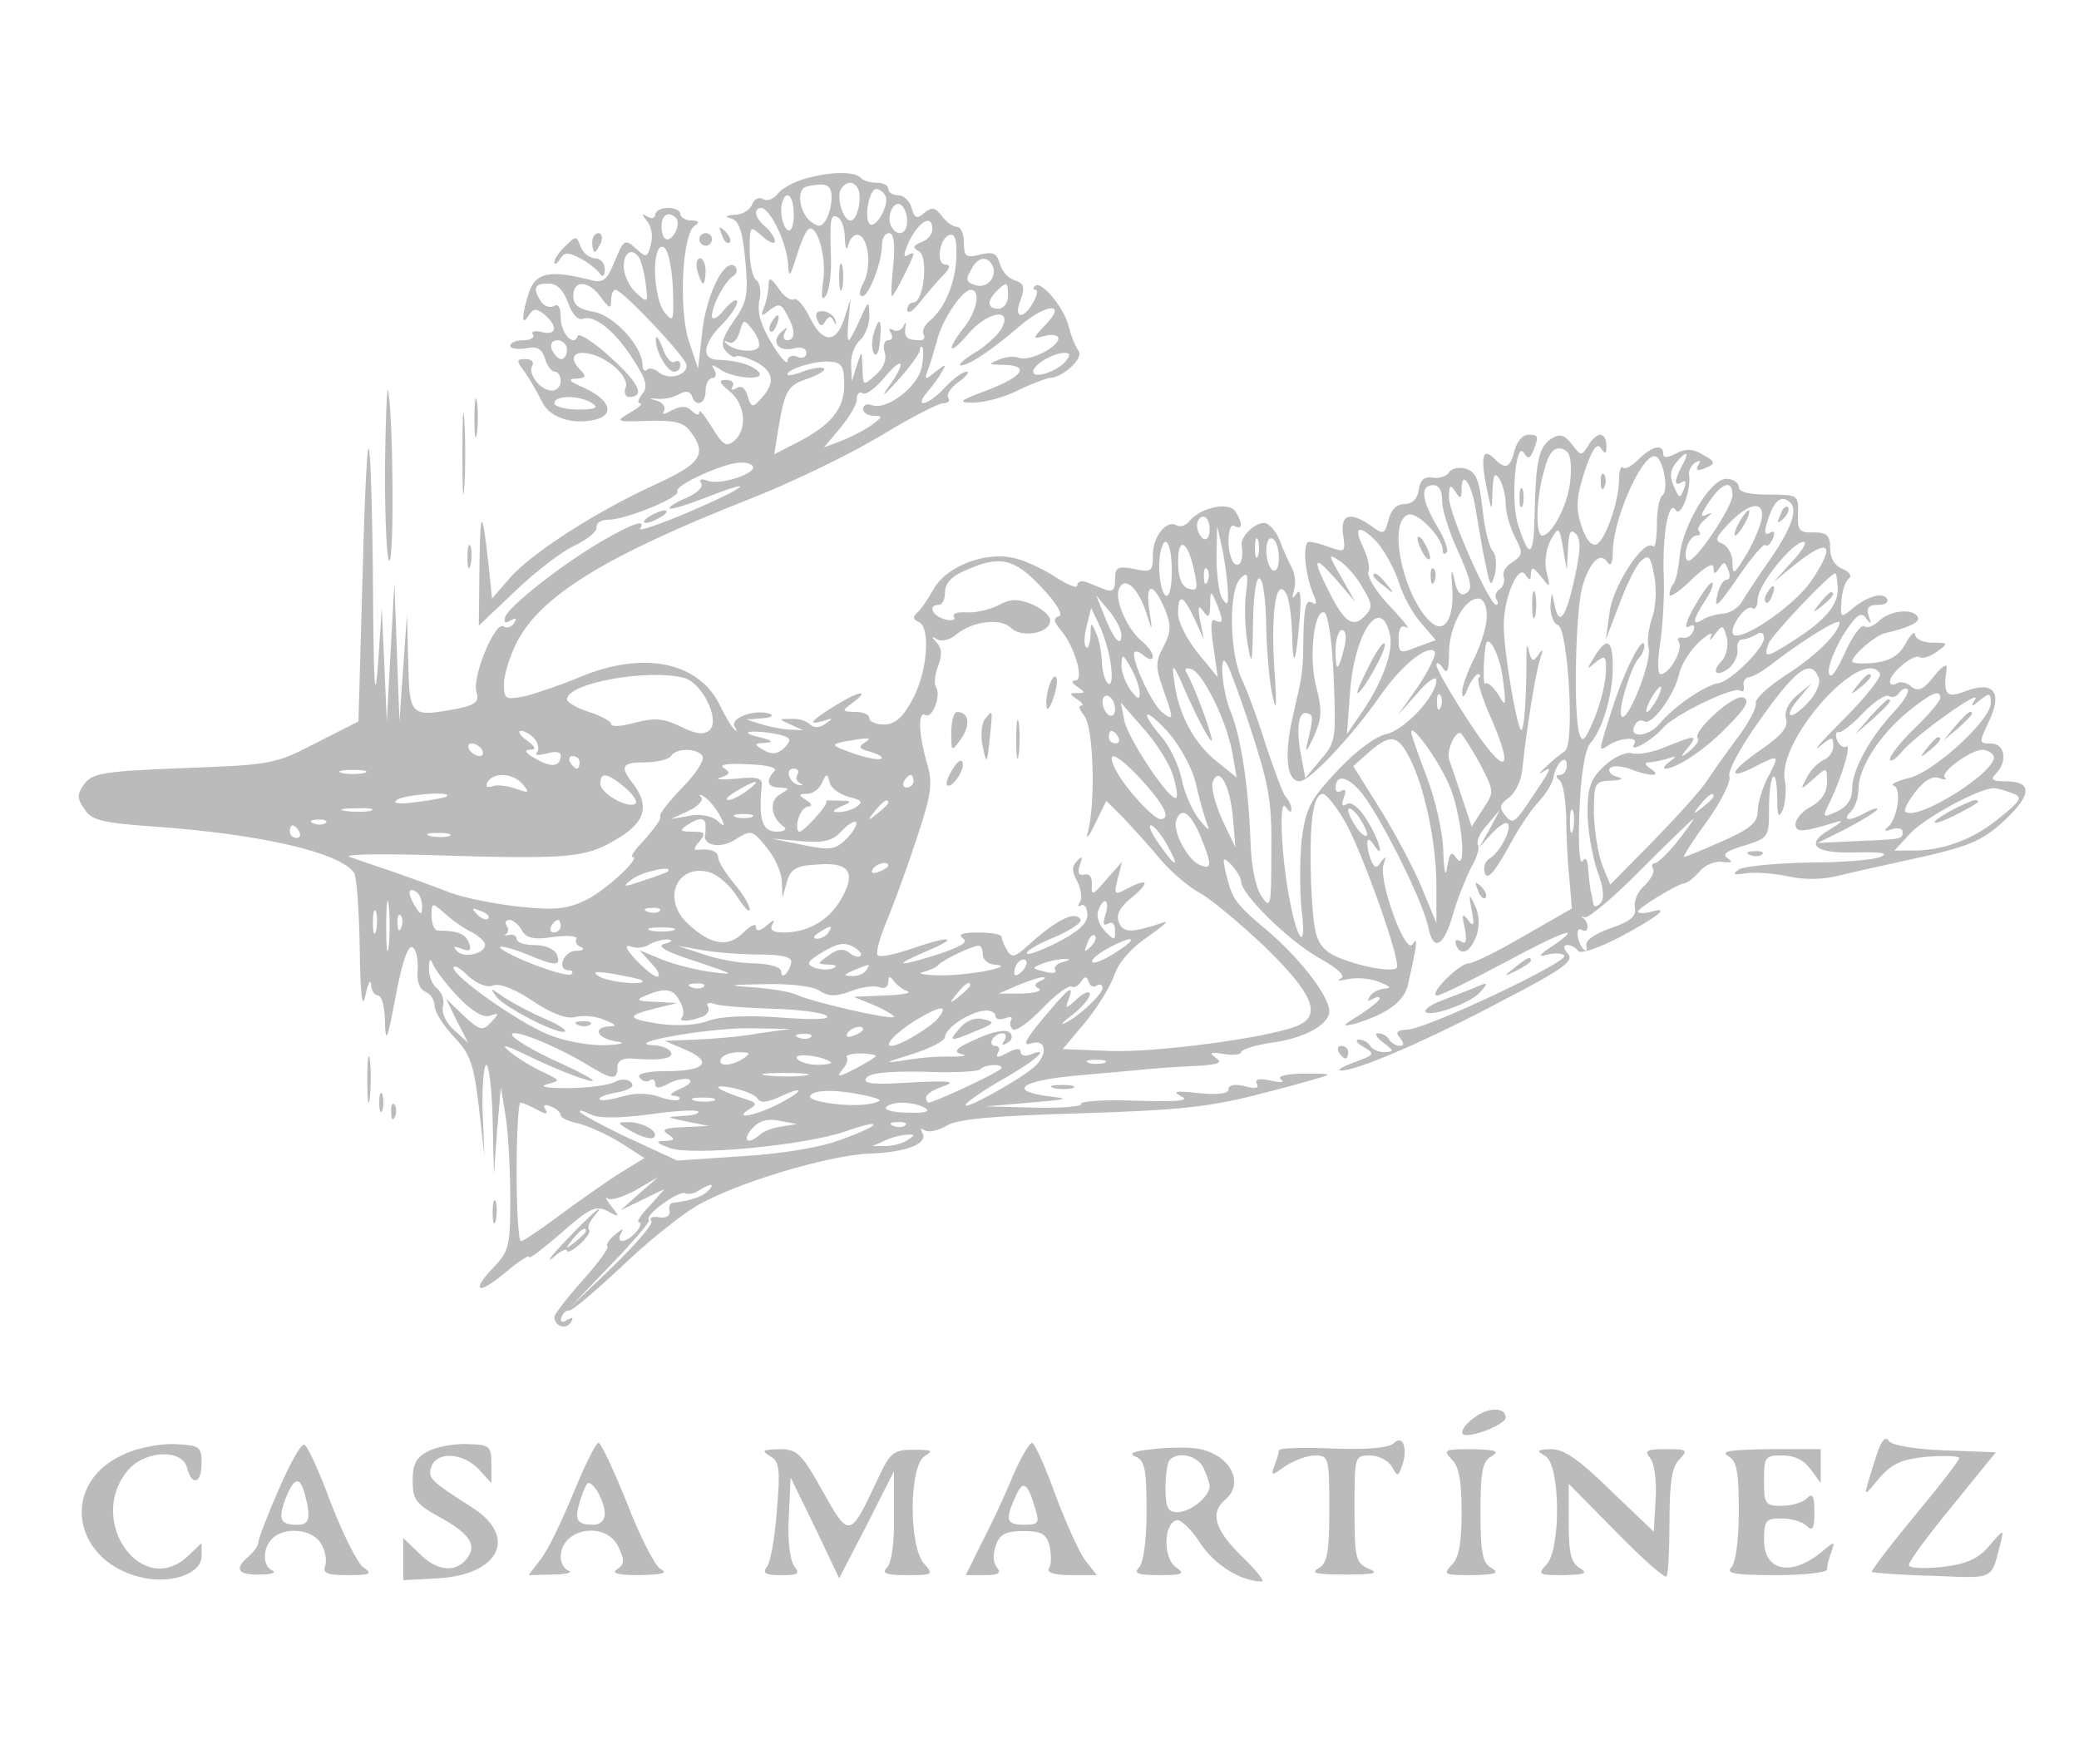 <?xml version="1.0" standalone="no"?>
<!DOCTYPE svg PUBLIC "-//W3C//DTD SVG 20010904//EN"
 "http://www.w3.org/TR/2001/REC-SVG-20010904/DTD/svg10.dtd">
<svg version="1.0" xmlns="http://www.w3.org/2000/svg"
 width="330pt" height="280pt" viewBox="0 0 330 280"
 preserveAspectRatio="xMidYMid meet">

<g transform="translate(0,280) scale(0.1,-0.1)"
fill="#bbbbbb" stroke="none">
<path d="M1280 2517 c-19 -5 -39 -16 -45 -24 -7 -9 -17 -13 -24 -9 -6 4 -14 0
-17 -8 -3 -9 -16 -17 -28 -17 -14 -1 -16 -3 -5 -6 12 -3 18 -21 22 -66 5 -55
3 -66 -18 -96 -18 -26 -22 -38 -13 -48 6 -7 13 -11 16 -9 2 3 17 -1 33 -9 29
-16 30 -35 3 -62 -9 -10 -13 -8 -17 8 -4 13 -10 18 -18 13 -7 -4 -10 -3 -6 3
3 5 -1 10 -10 10 -13 0 -12 -4 5 -18 25 -20 29 -61 7 -79 -12 -10 -18 -6 -35
22 -11 18 -20 29 -20 24 0 -6 -5 -5 -12 2 -8 8 -17 8 -31 1 -13 -7 -17 -8 -13
-1 3 6 -2 13 -11 16 -15 4 -14 4 2 3 11 -1 26 3 34 8 10 5 16 4 19 -3 6 -19
22 -14 22 8 0 11 5 20 11 20 5 0 7 6 3 13 -6 9 -4 9 7 2 21 -16 77 -20 63 -5
-11 11 -33 18 -66 19 -25 1 -22 26 7 55 14 14 25 30 25 37 0 6 -9 1 -20 -12
-11 -14 -19 -18 -20 -11 0 17 20 55 34 64 6 4 7 10 3 15 -16 15 -45 -42 -52
-101 l-7 -61 -15 45 c-16 51 -10 170 10 182 8 5 6 8 -5 8 -10 0 -18 5 -18 10
0 6 -9 10 -20 10 -11 0 -20 -5 -20 -11 0 -5 -6 -7 -12 -3 -10 6 -10 5 -1 -7 7
-8 10 -25 6 -37 -5 -21 -7 -22 -24 -6 -17 15 -19 14 -33 -20 -13 -32 -19 -36
-40 -30 -64 16 -85 11 -96 -19 -12 -37 -13 -57 -1 -38 8 12 12 12 25 2 22 -19
20 -34 -4 -28 -11 3 -18 1 -14 -4 3 -5 -4 -9 -15 -9 -12 0 -21 -4 -21 -9 0 -4
11 -6 24 -4 18 4 26 0 31 -16 3 -12 11 -21 16 -21 5 0 9 -7 9 -15 0 -8 -6 -15
-14 -15 -18 0 -39 27 -31 40 3 5 -1 10 -11 10 -15 0 -15 -2 0 -22 9 -13 20
-33 26 -45 11 -25 48 -38 85 -29 32 8 23 32 -19 51 -23 10 -26 14 -11 14 15 1
16 4 7 13 -32 32 11 39 51 8 15 -12 24 -27 20 -35 -3 -8 0 -15 5 -15 27 0 17
21 -28 62 -27 25 -51 40 -53 35 -6 -19 -27 4 -27 29 0 16 -4 23 -11 18 -6 -3
-15 0 -20 7 -14 22 -11 29 12 29 13 0 23 -10 31 -31 6 -18 16 -28 23 -25 19 7
52 -20 81 -66 20 -31 23 -42 13 -54 -6 -8 -8 -14 -3 -14 5 -1 -2 -7 -16 -15
-24 -14 -23 -15 29 -13 42 1 56 -2 67 -17 27 -36 17 -51 -58 -85 -94 -43 -199
-111 -231 -150 l-26 -30 -6 58 c-10 88 -13 85 -14 -12 l-1 -89 58 55 c31 30
74 63 94 72 21 10 36 23 35 29 -1 7 7 12 18 12 28 0 116 36 110 45 -5 8 57 38
92 45 13 2 25 0 28 -5 7 -11 -52 -31 -72 -23 -10 4 -14 2 -10 -4 4 -6 -7 -16
-23 -23 -17 -7 -29 -15 -27 -17 3 -2 28 6 57 17 86 34 66 17 -25 -22 -47 -20
-82 -32 -79 -27 10 16 -10 9 -61 -20 -66 -39 -147 -103 -153 -120 -3 -9 0 -11
8 -6 9 5 11 4 6 -4 -4 -6 -12 -9 -17 -5 -13 8 -49 -78 -43 -103 5 -16 0 -21
-26 -27 -79 -15 -80 -14 -82 72 l-2 77 -6 -85 -6 -85 -4 110 -4 110 -6 -110
-6 -110 -4 90 -4 90 -6 -90 c-5 -66 -7 -32 -8 129 -1 121 -4 217 -7 214 -3 -2
-7 -101 -10 -219 l-6 -214 -67 -34 c-65 -34 -72 -35 -210 -40 -127 -5 -145 -8
-158 -25 -12 -17 -12 -23 0 -40 11 -18 28 -22 112 -28 169 -12 293 -41 316
-73 4 -5 8 -59 9 -120 1 -75 4 -99 9 -75 4 19 8 27 9 18 0 -10 6 -18 11 -18 6
0 11 -19 11 -42 1 -36 4 -29 17 40 9 50 19 81 26 79 6 -2 10 -18 9 -35 -2 -19
3 -32 12 -36 8 -3 15 -13 15 -23 0 -9 14 -31 30 -48 26 -27 32 -43 40 -111 l9
-79 -3 72 c-1 40 2 73 6 73 4 0 9 -39 10 -87 l2 -88 5 70 6 70 8 -49 c4 -27 7
-85 7 -129 0 -74 -2 -83 -27 -109 -37 -39 -24 -44 20 -7 20 17 37 28 37 24 0
-4 23 14 52 39 44 39 54 43 72 34 20 -11 20 -10 6 8 -8 10 -10 16 -6 12 5 -4
25 2 45 13 l36 21 -30 -26 -30 -27 35 17 35 17 -24 -27 c-14 -14 -21 -26 -17
-26 5 0 3 -7 -4 -15 -15 -18 -34 -20 -24 -2 5 8 2 7 -9 -2 -10 -8 -15 -16 -13
-19 3 -3 -15 -27 -39 -54 -25 -28 -45 -54 -45 -58 0 -15 18 -21 26 -9 5 8 3 9
-6 4 -8 -5 -11 -3 -9 4 3 7 8 12 12 11 5 -1 41 30 82 68 40 39 94 82 119 97
62 37 209 81 275 84 60 2 95 16 85 33 -4 7 -3 8 4 4 6 -4 22 0 34 7 17 11 74
16 213 20 160 5 206 10 290 32 55 14 101 27 102 29 2 2 -17 2 -41 2 -26 -1
-39 -4 -33 -9 7 -5 0 -6 -16 -2 -19 4 -26 2 -22 -5 4 -7 -2 -9 -19 -4 -16 4
-26 2 -26 -5 0 -7 -17 -9 -47 -6 -37 4 -43 3 -28 -5 15 -7 -5 -9 -72 -7 -50 2
-90 -1 -87 -5 3 -4 -30 -7 -73 -6 l-78 2 70 6 c60 5 64 6 30 10 -64 8 -46 24
35 32 41 4 91 8 110 10 19 2 58 5 85 6 38 2 47 5 35 13 -12 8 -9 10 13 6 15
-2 27 -1 27 3 0 4 21 11 48 15 53 7 92 29 92 50 0 23 -44 81 -96 126 -55 46
-58 52 -68 93 -6 26 -5 27 9 13 8 -9 15 -20 15 -26 0 -20 74 -93 123 -121 31
-17 44 -30 35 -33 -7 -4 -2 -4 12 -1 14 3 37 1 50 -5 17 -6 19 -10 8 -10 -9
-1 -20 -6 -24 -13 -4 -7 -3 -8 4 -4 7 4 12 5 12 1 0 -3 -15 -15 -32 -26 -28
-17 -29 -19 -8 -14 51 15 80 36 85 63 15 66 16 77 7 63 -12 -16 -54 101 -46
127 5 13 4 14 -4 4 -7 -11 -10 -10 -16 3 -9 26 -7 42 4 25 19 -29 10 6 -10 38
-12 20 -25 30 -32 26 -8 -5 -9 -2 -5 10 4 10 3 15 -3 11 -6 -3 -10 -2 -10 4 0
24 21 19 44 -11 32 -43 95 -170 103 -209 8 -41 25 -32 40 22 7 24 20 56 28 72
9 15 14 31 11 36 -3 5 3 20 15 32 l20 24 -16 -30 -17 -30 20 22 c11 12 22 19
25 16 8 -7 -12 -46 -29 -56 -7 -4 -10 -15 -7 -23 4 -11 14 0 35 37 16 30 38
64 50 76 12 13 23 31 24 40 4 22 21 38 21 18 0 -8 -5 -15 -11 -15 -7 0 -7 -3
-1 -8 6 -4 10 -29 11 -57 0 -27 2 -72 5 -98 l4 -49 -75 -43 c-41 -24 -81 -44
-89 -44 -16 -1 -65 -51 -50 -51 6 0 52 23 103 50 96 52 133 65 81 29 -23 -15
-25 -19 -8 -14 12 3 24 2 26 -2 6 -10 -216 -115 -248 -117 -17 -1 -21 -4 -13
-13 7 -9 7 -13 0 -13 -6 0 -14 5 -17 10 -3 6 -11 10 -18 10 -6 0 -2 -7 9 -15
17 -13 17 -14 2 -15 -9 0 -20 4 -23 10 -3 6 -12 10 -18 10 -7 0 -3 -6 8 -12
18 -11 17 -12 -15 -24 -19 -7 -29 -13 -22 -13 23 -2 141 49 259 112 93 48 112
62 102 73 -8 9 -8 14 -1 14 6 0 13 -4 17 -9 3 -6 31 4 63 20 64 34 85 51 53
42 -11 -3 -21 -3 -21 0 0 6 61 43 73 45 5 0 16 9 25 19 9 11 26 17 37 15 14
-2 16 0 7 6 -9 6 -1 12 27 20 38 12 39 13 39 58 0 56 12 73 13 18 0 -30 2 -34
9 -19 4 11 6 32 3 47 -12 64 123 214 151 169 3 -5 -22 -37 -57 -72 -34 -34
-52 -54 -39 -44 20 16 22 17 22 1 0 -9 -7 -19 -15 -22 -9 -4 -21 -16 -27 -28
-11 -21 -11 -21 11 -2 21 19 21 19 21 -6 0 -16 -9 -29 -25 -38 -14 -7 -25 -20
-25 -28 0 -14 12 -13 67 4 10 3 5 -2 -10 -11 -44 -25 -28 -40 39 -38 41 1 53
-1 39 -7 -11 -5 -63 -9 -115 -9 -52 -1 -102 -6 -110 -11 -11 -8 -9 -9 12 -6
14 2 44 0 67 -5 27 -6 56 -5 83 2 24 6 66 15 93 21 111 24 129 31 168 67 43
41 43 61 -1 61 -20 0 -23 3 -14 12 19 19 15 48 -8 48 -19 0 -19 1 -3 35 22 46
8 65 -37 48 -31 -12 -36 -6 -30 37 1 8 -8 2 -20 -13 -17 -22 -25 -25 -36 -17
-7 7 -18 9 -24 5 -5 -3 -10 -2 -10 3 0 14 38 45 47 39 5 -3 17 1 28 9 18 13
18 14 -8 14 -15 0 -27 6 -27 13 -1 6 -7 0 -15 -14 -10 -19 -24 -28 -50 -31
-19 -2 -35 -1 -35 2 0 10 36 41 52 45 39 9 57 18 52 26 -8 14 -44 10 -61 -6
-8 -8 -19 -13 -24 -9 -5 3 -19 -16 -31 -43 -14 -31 -23 -42 -25 -31 -2 9 8 35
22 59 21 33 29 39 37 28 8 -11 9 -10 4 4 -4 12 0 17 15 17 11 0 18 4 14 10 -7
11 -33 3 -57 -18 -16 -13 -17 -12 -15 14 1 16 6 32 12 36 5 4 1 10 -10 15 -13
5 -20 17 -20 33 0 20 -5 25 -26 25 -23 -1 -26 3 -25 30 1 29 0 30 -46 30 -32
0 -48 4 -48 12 0 7 -9 13 -20 13 -25 0 -70 -75 -74 -124 -2 -20 -6 -39 -10
-43 -3 -3 -6 -11 -6 -17 0 -5 16 5 35 24 22 21 35 28 35 19 0 -11 2 -11 9 -1
7 11 9 11 14 -2 4 -9 3 -16 -2 -16 -5 0 -11 -9 -14 -20 -8 -31 -1 -24 36 30
19 27 36 47 39 45 3 -3 8 1 12 10 4 10 2 14 -5 9 -8 -4 -9 1 -4 17 10 35 23
45 37 31 13 -13 -1 -47 -45 -108 -12 -18 -27 -40 -32 -49 -6 -10 -20 -19 -31
-19 -10 -1 -25 -5 -32 -10 -17 -10 -15 0 4 30 9 13 15 27 12 29 -2 3 -15 -14
-28 -37 -13 -22 -17 -37 -10 -33 8 5 11 3 8 -6 -3 -8 -11 -13 -17 -11 -7 1
-10 -2 -6 -7 7 -12 -15 -51 -29 -51 -5 0 -5 21 -1 48 4 26 7 73 6 105 -3 69 8
126 19 107 8 -12 25 33 21 57 -1 6 4 15 10 19 8 4 9 3 5 -4 -5 -8 -2 -10 8 -6
21 8 20 11 -4 24 -14 8 -26 8 -40 0 -14 -7 -20 -7 -20 0 0 16 -18 12 -39 -9
-11 -11 -22 -17 -25 -13 -3 3 -6 -5 -6 -18 0 -36 -22 -98 -36 -104 -8 -3 -17
8 -24 30 -9 28 -8 44 5 85 12 36 20 47 26 38 7 -11 9 -10 9 4 0 9 -4 17 -10
17 -5 0 -14 -8 -19 -17 -10 -17 -12 -17 -26 2 -12 15 -19 17 -32 9 -20 -13
-25 -32 -27 -116 -1 -72 -8 -78 -26 -22 -13 38 -4 137 9 115 6 -10 10 -9 15 4
9 23 8 25 -9 25 -8 0 -17 -11 -21 -25 -7 -28 -14 -31 -32 -13 -18 18 -22 5
-13 -43 9 -43 9 -43 10 -9 1 27 4 31 11 20 5 -8 10 -26 10 -40 0 -14 7 -37 15
-53 13 -25 12 -28 -4 -39 -11 -6 -17 -17 -14 -24 2 -6 -1 -15 -6 -19 -6 -3 -9
-11 -6 -16 4 -5 3 -9 0 -9 -11 0 -75 144 -75 170 0 20 2 22 10 10 8 -13 10
-12 10 3 0 34 17 8 23 -35 4 -24 10 -61 15 -83 7 -36 9 -38 15 -16 3 14 2 31
-4 37 -6 7 -13 38 -16 68 -5 44 -10 57 -26 62 -11 3 -23 1 -27 -6 -4 -6 -16
-10 -26 -8 -13 2 -20 -4 -22 -19 -2 -15 -10 -23 -23 -23 -12 0 -21 -9 -25 -25
-6 -23 -8 -24 -27 -10 -34 24 -50 19 -45 -14 4 -27 3 -28 -20 -20 -13 5 -28 9
-34 9 -11 0 -7 -52 7 -84 6 -14 5 -17 -3 -12 -9 5 -12 -9 -13 -51 -1 -66 -1
-60 -18 -135 -13 -60 -8 -98 12 -98 16 0 83 72 126 133 33 49 77 85 88 73 4
-3 -8 -28 -25 -54 l-33 -47 31 35 c16 19 30 28 30 21 0 -26 -50 -79 -79 -86
-17 -3 -50 -28 -78 -58 -44 -47 -50 -59 -57 -111 -3 -32 -3 -81 0 -110 8 -63
-5 -55 -18 11 -14 69 -19 170 -7 152 5 -8 9 -9 9 -4 0 6 -4 15 -9 20 -5 6 -18
42 -31 80 -12 39 -29 86 -38 105 -21 43 -22 144 -3 162 11 11 13 7 9 -22 -3
-19 -2 -55 2 -80 7 -40 8 -36 9 35 2 98 20 85 21 -15 1 -36 5 -83 10 -105 6
-28 7 -16 3 41 -6 90 2 148 18 123 5 -7 9 -36 10 -64 1 -60 6 -50 12 23 3 36
1 49 -5 40 -7 -10 -8 -8 -4 5 3 10 2 25 -3 35 -5 9 -14 29 -20 45 -6 15 -17
27 -25 27 -15 0 -38 -23 -35 -36 3 -21 -2 -35 -11 -29 -5 3 -10 20 -10 36 0
18 4 28 10 24 12 -7 13 5 1 23 -9 16 -54 7 -72 -14 -6 -8 -15 -11 -21 -8 -16
10 -38 -17 -38 -47 0 -26 -2 -28 -30 -22 -26 5 -30 3 -30 -17 0 -16 -4 -20
-15 -16 -8 3 -22 9 -30 12 -8 3 -15 1 -15 -5 0 -6 -16 1 -36 14 -20 13 -50 27
-68 30 -45 9 -105 -15 -124 -50 -10 -17 -21 -34 -27 -38 -6 -6 -6 -10 3 -14
20 -8 14 -81 -10 -124 -15 -28 -28 -39 -45 -39 -13 0 -23 5 -23 10 0 6 -10 10
-22 10 -22 1 -23 1 -4 15 29 22 8 18 -30 -6 -37 -23 -44 -31 -16 -23 14 5 15
4 2 -5 -9 -6 -18 -7 -24 -1 -6 6 -19 10 -30 9 -21 0 -21 0 -1 -9 l20 -9 -20 1
c-11 0 -31 4 -45 8 l-25 8 25 2 c14 1 19 4 12 7 -22 8 -64 -6 -56 -20 4 -7 4
-9 0 -5 -4 3 -15 21 -24 40 -34 68 -121 85 -220 44 -31 -13 -72 -27 -89 -31
-31 -6 -33 -5 -33 20 0 14 9 43 20 65 38 74 139 137 370 228 69 27 163 73 209
101 46 28 91 51 98 51 8 0 12 4 8 9 -3 5 5 17 17 25 12 9 18 16 12 16 -6 0
-21 -11 -34 -25 -26 -28 -51 -35 -28 -7 8 9 19 24 23 32 8 13 7 13 -10 0 -17
-14 -18 -13 -12 3 4 11 10 31 14 45 7 32 40 82 54 82 16 0 10 -34 -11 -60 -29
-37 -24 -46 6 -11 30 36 72 44 54 10 -6 -11 -26 -29 -43 -39 -18 -11 -27 -20
-22 -20 13 0 49 24 93 62 42 36 76 39 43 4 -23 -24 -23 -25 -2 -19 11 3 21 1
21 -4 0 -14 -46 -37 -62 -31 -7 3 -22 2 -33 -3 -17 -7 -16 -8 8 -8 42 -1 32
-18 -25 -40 -46 -17 -49 -20 -23 -20 17 0 48 8 70 19 22 11 45 19 50 20 22 0
56 32 47 43 -5 7 -12 24 -16 40 -7 29 -44 73 -53 63 -4 -3 -3 -6 1 -6 4 0 2
-9 -4 -20 -16 -29 -32 -25 -20 4 7 20 6 26 -9 31 -11 3 -21 15 -24 27 -5 16
-11 19 -31 14 -23 -6 -26 -3 -26 19 0 14 -5 25 -11 25 -7 0 -17 8 -24 17 -10
14 -16 15 -28 5 -12 -10 -15 -9 -20 8 -3 11 -12 20 -21 20 -9 0 -16 5 -16 10
0 6 -8 10 -18 10 -10 0 -22 3 -26 8 -10 10 -46 10 -86 -1z m40 -30 c0 -12 -4
-28 -9 -36 -8 -12 -12 -12 -25 -2 -15 13 -21 42 -11 52 2 3 13 5 25 6 14 1 20
-4 20 -20z m43 11 c5 -17 -3 -48 -13 -48 -12 0 -23 38 -15 50 9 14 22 13 28
-2z m42 -8 c8 -12 -13 -52 -24 -46 -10 7 -2 56 10 56 4 0 11 -4 14 -10z m-145
-31 c0 -17 -4 -28 -10 -24 -5 3 -10 17 -10 31 0 13 5 24 10 24 6 0 10 -14 10
-31z m180 -10 c0 -20 -15 -26 -25 -9 -9 15 3 43 15 35 5 -3 10 -15 10 -26z
m-206 -11 c9 -17 16 -43 17 -57 1 -23 3 -21 13 11 6 20 14 39 18 43 13 14 30
-39 25 -78 -4 -28 -3 -36 4 -26 5 7 9 34 8 59 -2 62 -1 72 11 65 6 -3 11 -18
11 -33 1 -18 3 -21 6 -9 3 10 10 16 16 14 16 -5 21 -52 7 -77 -6 -11 -7 -20
-1 -20 10 0 31 54 31 81 0 11 5 19 11 19 8 0 10 -17 7 -50 -3 -27 -4 -50 -2
-50 3 0 34 61 34 67 0 2 -5 1 -11 -3 -6 -3 -3 8 5 25 17 32 36 41 36 17 0 -8
-8 -17 -17 -20 -14 -6 -15 -9 -4 -15 15 -10 7 -81 -9 -81 -6 0 -10 -6 -10 -12
1 -7 9 -2 20 12 11 14 27 33 37 43 11 11 12 17 4 17 -16 0 -10 42 6 47 9 3 12
-8 11 -34 -1 -41 -18 -82 -42 -102 -9 -7 -13 -17 -10 -22 3 -5 0 -9 -5 -9 -21
0 -26 4 -24 20 2 9 0 10 -3 2 -3 -6 -11 -9 -16 -6 -7 4 -8 2 -4 -4 4 -7 2 -12
-4 -12 -6 0 -9 -8 -6 -18 4 -12 -1 -26 -14 -37 -20 -18 -20 -18 -21 11 -1 29
-1 29 -9 4 l-8 -25 -1 26 c-1 15 6 32 14 39 8 7 15 24 15 39 -1 25 -1 25 -15
-6 -8 -18 -16 -33 -18 -33 -2 0 -2 15 0 33 l3 32 -10 -31 c-13 -40 -35 -39
-55 3 -9 18 -20 31 -25 28 -5 -3 -16 5 -24 17 -12 17 -16 19 -16 6 0 -9 -3
-25 -7 -35 -6 -16 -5 -16 9 -5 14 11 18 10 27 -7 14 -25 14 -41 0 -41 -5 0 -7
6 -3 13 5 9 4 9 -6 0 -17 -16 -4 -32 20 -26 12 3 20 0 20 -7 0 -7 -7 -10 -15
-6 -8 3 -15 0 -15 -7 0 -7 -12 6 -25 28 -17 28 -23 48 -20 67 4 14 1 29 -4 33
-6 3 -11 25 -11 47 0 40 0 41 20 23 11 -10 20 -13 20 -8 0 6 -7 16 -15 23 -17
14 -20 30 -6 30 5 0 17 -14 25 -32z m-161 16 c8 -8 -3 -34 -14 -34 -5 0 -9 9
-9 20 0 19 11 26 23 14z m-5 -110 c2 -54 1 -57 -13 -40 -19 25 -21 110 -2 104
7 -3 13 -27 15 -64z m-53 46 c3 -5 8 -24 10 -41 4 -30 3 -31 -16 -13 -10 9
-19 28 -19 41 0 23 14 31 25 13z m559 -9 c11 -17 -5 -39 -24 -34 -16 4 -18 9
-9 24 10 20 24 24 33 10z m-620 -53 c13 -18 16 -19 16 -5 0 9 3 17 7 17 11 0
113 -108 113 -120 0 -16 -29 -24 -44 -11 -7 6 -16 8 -19 4 -4 -3 -7 0 -7 7 0
30 -45 79 -77 85 -24 4 -33 11 -33 25 0 27 25 25 44 -2z m646 2 c0 -11 -7 -20
-15 -20 -18 0 -19 12 -3 28 16 16 18 15 18 -8z m-396 -81 c-6 -10 -40 -6 -51
6 -5 4 -3 5 3 2 7 -4 14 3 18 16 6 21 7 21 21 3 8 -10 12 -23 9 -27z m-304 -4
c0 -8 -4 -15 -9 -15 -5 0 -11 7 -15 15 -3 9 0 15 9 15 8 0 15 -7 15 -15z m563
-28 c-6 -31 -56 -69 -79 -60 -8 3 -14 0 -14 -6 0 -6 8 -11 17 -11 15 0 14 -2
-4 -15 -11 -8 -33 -19 -48 -25 l-27 -10 26 31 c14 17 26 37 26 45 0 9 4 13 9
10 5 -4 21 8 35 25 31 37 35 24 5 -17 -11 -16 -5 -11 15 11 20 22 36 44 36 49
0 5 2 7 4 5 2 -2 2 -17 -1 -32z m228 9 c-14 -16 -51 -28 -51 -16 0 11 30 29
49 30 10 0 11 -3 2 -14z m-351 -37 c0 -39 -22 -65 -78 -93 l-33 -17 6 38 c11
65 15 71 47 82 17 6 29 13 26 16 -3 3 -17 1 -32 -4 -14 -6 -26 -8 -26 -5 0 8
44 22 67 20 19 -1 23 -7 23 -37z m-400 -29 c11 -7 5 -10 -22 -10 -21 0 -38 5
-38 10 0 13 40 13 60 0z m1553 -118 c-2 -38 -28 -91 -45 -92 -11 0 -10 59 3
103 7 28 15 37 27 35 13 -3 17 -13 15 -46z m149 3 c3 -14 1 -28 -3 -31 -5 -3
-9 -24 -9 -46 0 -23 -3 -39 -6 -35 -14 13 -63 -61 -69 -104 l-6 -44 21 55 c11
30 26 61 34 69 13 12 16 9 22 -24 4 -22 2 -51 -4 -67 -5 -15 -8 -36 -5 -47 5
-21 -33 -118 -43 -108 -7 7 14 77 27 92 5 5 9 14 9 19 0 24 -31 -37 -50 -96
-24 -75 -23 -71 -7 -61 20 13 49 14 41 2 -10 -16 29 6 46 26 17 20 111 66 122
59 5 -3 7 0 6 7 -2 7 2 13 7 14 6 0 24 10 40 23 48 37 105 72 105 64 -1 -17
-39 -54 -86 -84 -28 -18 -49 -38 -47 -44 2 -6 -11 -31 -29 -55 -18 -24 -40
-55 -49 -69 -9 -14 -47 -56 -85 -95 l-68 -69 -12 29 c-7 17 -13 54 -14 83 0
50 1 52 28 53 17 1 20 3 9 6 -9 2 -15 9 -12 13 3 5 16 5 31 0 33 -13 54 -13
34 0 -9 6 -10 10 -3 10 6 0 20 3 30 6 15 5 15 4 3 -5 -8 -6 -11 -11 -7 -11 18
0 65 31 100 68 29 29 35 41 24 45 -15 6 -82 -55 -72 -65 3 -3 -3 -11 -12 -19
-16 -13 -17 -12 -4 4 17 21 13 21 -34 2 -20 -9 -44 -13 -53 -11 -10 4 -29 -5
-45 -19 -22 -21 -27 -34 -27 -74 0 -27 7 -68 15 -92 11 -29 12 -46 5 -53 -6
-6 -10 -6 -11 0 -1 5 -2 14 -4 19 -1 6 -3 21 -4 35 -1 16 -4 21 -9 13 -5 -7
-7 29 -5 79 2 58 9 98 17 108 20 22 36 78 36 121 0 44 -9 49 -29 17 -13 -21
-13 -22 2 -9 15 12 17 10 16 -15 0 -16 -8 -49 -18 -74 -15 -35 -19 -40 -24
-25 -10 34 -6 198 5 235 12 40 29 55 40 37 5 -7 8 0 8 18 1 55 50 162 69 150
5 -2 11 -16 13 -30z m28 16 c-13 -25 -13 -34 0 -26 6 4 7 -1 3 -11 -6 -16 -8
-15 -16 4 -7 15 -6 26 3 37 17 21 23 19 10 -4z m-381 -53 c-1 -13 10 -50 25
-82 21 -47 24 -61 14 -67 -9 -6 -15 0 -19 19 -5 22 -6 20 -4 -9 4 -48 -11 -75
-32 -58 -44 37 -72 160 -38 172 14 6 55 -36 55 -56 0 -6 3 -8 6 -4 4 3 -3 22
-15 42 -25 42 -27 65 -6 65 9 0 14 -9 14 -22z m461 6 c0 -18 -57 -104 -70
-104 -4 0 -6 9 -3 20 3 11 10 20 16 20 6 0 7 3 4 7 -4 3 1 12 11 20 9 8 11 11
3 7 -10 -5 -12 -3 -6 7 24 41 45 52 45 23z m45 -43 c-4 -14 -15 -39 -26 -56
-17 -28 -19 -28 -19 -7 0 12 -7 25 -16 29 -13 5 -11 10 11 33 34 35 59 36 50
1z m-875 -12 c0 -11 -4 -17 -10 -14 -5 3 -10 13 -10 21 0 8 5 14 10 14 6 0 10
-9 10 -21z m29 -99 c1 -20 -1 -22 -9 -10 -5 8 -9 38 -9 65 l1 50 9 -40 c4 -22
8 -51 8 -65z m238 78 c11 -13 26 -40 33 -61 6 -21 22 -50 35 -65 l24 -28 -30
-11 c-27 -11 -29 -10 -29 13 0 17 4 23 13 18 6 -4 -5 11 -27 34 -21 22 -36 46
-34 54 3 7 -1 25 -9 41 -16 33 -4 35 24 5z m302 -8 c1 25 4 31 12 23 9 -9 8
-27 -2 -72 -14 -64 -25 -77 -32 -38 -4 19 -4 19 -6 -5 0 -14 5 -28 12 -30 16
-6 27 -190 11 -200 -6 -4 -20 -15 -30 -25 -11 -10 -13 -13 -5 -8 17 11 13 4
-25 -52 -19 -28 -24 -31 -34 -18 -11 13 -10 18 5 29 10 7 19 26 21 42 7 67 22
160 29 179 5 15 4 16 -3 6 -8 -12 -11 -11 -15 5 -3 13 -4 12 -4 -6 0 -74 -4
-123 -9 -118 -7 8 -27 124 -27 164 -1 43 23 100 34 82 7 -10 9 -10 9 2 1 11 4
10 16 -5 15 -19 15 -19 9 7 -4 15 -1 36 6 50 13 23 14 23 20 -12 l6 -35 2 35z
m-492 -12 c-3 -7 -5 -2 -5 12 0 14 2 19 5 13 2 -7 2 -19 0 -25z m33 -4 c0 -14
-4 -22 -10 -19 -5 3 -10 17 -10 31 0 14 4 22 10 19 6 -3 10 -17 10 -31z m-170
-20 c0 -27 -4 -43 -10 -39 -5 3 -10 24 -10 46 0 21 5 39 10 39 6 0 10 -21 10
-46z m36 -2 c6 -27 4 -31 -10 -26 -11 4 -16 18 -16 42 0 43 16 33 26 -16z
m948 16 l-29 -32 33 27 c56 45 67 34 27 -25 -29 -43 -125 -106 -125 -81 0 15
22 43 31 38 5 -4 9 3 9 14 0 22 55 91 73 91 6 0 -2 -14 -19 -32z m-681 -41
c16 -26 16 -32 3 -45 -18 -19 -32 -10 -56 38 -28 55 -25 61 11 20 l30 -35 -22
39 c-21 36 -21 38 -3 26 11 -7 28 -26 37 -43z m-510 1 c24 -25 35 -44 28 -46
-9 -3 -9 -8 2 -21 22 -25 39 -81 24 -81 -7 0 -6 -4 3 -10 13 -9 13 -10 0 -10
-13 0 -13 -1 0 -10 8 -5 11 -10 6 -10 -5 0 -2 -7 5 -16 15 -18 18 -138 6 -184
-4 -14 1 -9 11 12 l18 37 27 -27 c14 -15 41 -44 58 -65 18 -21 46 -45 63 -54
17 -9 64 -48 104 -86 78 -76 91 -110 49 -126 -49 -19 -225 -42 -296 -39 l-74
3 36 43 c19 23 40 57 46 75 7 20 27 43 54 61 23 16 34 26 24 22 -51 -17 -64
-17 -71 0 -5 12 2 25 21 40 30 25 25 31 -9 13 -19 -10 -20 -9 -14 16 l7 27
-25 -28 c-21 -25 -24 -26 -23 -9 1 12 -3 19 -12 17 -9 -2 -11 3 -7 15 5 14 4
15 -4 7 -9 -9 -9 -17 0 -33 6 -12 8 -27 4 -33 -4 -6 -3 -8 2 -5 5 3 10 -4 10
-15 0 -14 -15 -27 -48 -44 -26 -13 -48 -21 -48 -17 0 5 20 16 45 26 25 11 43
23 40 28 -9 14 -39 -1 -87 -45 -17 -15 -22 -16 -29 -5 -5 8 -9 17 -9 22 0 4
-17 7 -37 7 -25 0 -33 -3 -25 -9 10 -6 -2 -13 -37 -25 -66 -21 -77 -20 -21 4
55 23 40 26 -24 4 -26 -9 -50 -14 -53 -10 -3 3 3 27 14 53 11 26 33 86 48 132
24 72 26 88 16 121 -13 45 -14 83 -2 75 11 -6 25 31 17 44 -4 5 -2 20 3 34 7
17 6 28 -2 37 -9 10 -9 11 1 5 7 -4 21 0 30 8 25 21 71 27 87 10 17 -16 62 -8
62 12 0 8 -13 19 -29 26 -23 9 -34 9 -54 -2 -14 -7 -37 -12 -50 -11 -14 1 -23
-2 -20 -7 4 -5 -3 -7 -14 -4 -20 5 -28 23 -10 23 6 0 10 9 10 20 0 14 11 26
33 35 54 24 77 19 120 -27z m264 10 c-3 -8 -6 -5 -6 6 -1 11 2 17 5 13 3 -3 4
-12 1 -19z m1000 -10 c2 -27 -19 -52 -69 -84 -45 -29 -49 -29 -41 -6 5 14 98
112 106 112 2 0 3 -10 4 -22z m-1097 -42 c9 -30 10 -29 4 7 -6 44 7 43 26 -2
9 -24 9 -34 -3 -57 -13 -24 -13 -33 -1 -67 18 -50 17 -52 -2 -37 -15 13 -44
73 -44 92 0 6 7 5 15 -2 8 -7 15 -8 15 -2 0 5 -7 15 -16 23 -24 19 -45 66 -38
84 9 22 31 2 44 -39z m119 -9 c1 -5 -4 -5 -10 -2 -7 5 -8 -8 -3 -41 l7 -49
-32 39 c-17 21 -31 49 -31 62 0 33 8 30 26 -8 l15 -33 -6 30 c-4 22 -3 26 5
15 8 -12 10 -10 11 10 0 23 1 23 9 5 5 -11 9 -24 9 -28z m-159 -25 c0 -21 -13
-6 -28 33 l-12 30 20 -24 c11 -13 20 -30 20 -39z m580 30 c0 -15 -9 -45 -20
-67 -11 -22 -20 -46 -19 -55 0 -9 4 -6 9 8 5 12 13 22 16 22 4 0 5 -3 1 -6 -3
-3 5 -31 19 -62 40 -91 23 -95 -34 -8 -29 44 -52 85 -52 90 0 6 5 4 10 -4 7
-11 10 -5 10 23 0 41 24 87 46 87 9 0 14 -11 14 -28z m-597 -75 c3 -22 2 -35
-4 -32 -5 4 -9 18 -10 33 0 15 -4 36 -9 47 -8 19 -9 18 -9 -4 -1 -13 -4 -22
-7 -18 -4 3 -3 19 1 34 l7 28 12 -25 c7 -14 16 -42 19 -63z m354 -24 c4 -96 3
-102 -21 -129 l-24 -29 -7 37 c-8 43 -4 70 10 66 10 -3 10 -6 0 -48 -4 -16 0
-12 10 10 13 29 14 42 5 77 -13 45 -5 126 12 121 6 -2 13 -48 15 -105z m89 71
c7 -27 -12 -79 -48 -130 l-20 -29 5 67 c7 94 48 154 63 92z m527 -43 c-18 -18
-8 -27 12 -11 8 7 14 20 13 29 -2 8 2 16 7 16 6 0 16 4 23 8 7 5 12 3 12 -6 0
-16 -52 -67 -71 -71 -22 -3 -72 -37 -95 -65 -19 -22 -52 -23 -38 0 3 5 9 7 14
4 12 -7 47 41 55 74 3 16 18 39 32 52 14 13 23 17 19 9 -4 -8 -1 -7 6 3 12 16
13 16 19 -5 3 -13 -1 -29 -8 -37z m-599 22 c-10 -40 -14 -41 -14 -5 0 18 5 32
10 32 6 0 8 -11 4 -27z m252 -54 c5 -41 4 -42 -8 -21 -8 12 -17 20 -20 17 -4
-5 -4 31 0 60 4 23 24 -17 28 -56z m-368 -270 c0 -89 -1 -93 -16 -71 -9 14
-16 48 -17 85 -3 87 -15 166 -31 206 -8 18 -14 50 -14 70 1 28 9 11 40 -80 34
-103 39 -127 38 -210z m-209 251 c0 -11 -3 -10 -14 4 -8 11 -15 29 -15 40 1
19 2 19 15 -4 8 -14 14 -32 14 -40z m113 -75 c9 -9 -26 87 -39 108 -3 5 0 8 8
5 18 -5 56 -82 65 -132 l7 -40 -31 25 c-36 28 -62 76 -68 127 -5 33 -2 31 21
-23 15 -33 31 -64 37 -70z m965 99 c3 -8 -4 -25 -17 -39 -29 -31 -41 -24 -14
7 l19 23 -23 -19 c-14 -12 -20 -26 -17 -37 4 -13 -7 -26 -40 -49 -51 -35 -55
-51 -6 -25 36 18 36 17 16 -21 -8 -16 -15 -39 -15 -52 0 -17 -12 -28 -56 -47
-31 -14 -58 -25 -61 -25 -2 0 14 26 37 57 22 31 38 63 35 71 -3 7 16 43 42 80
62 89 87 109 100 76z m-1801 0 c29 -8 58 -68 40 -83 -9 -8 -22 -6 -46 6 -27
13 -41 14 -72 6 -21 -6 -38 -7 -38 -2 0 4 -16 13 -35 19 -19 6 -35 15 -35 20
0 26 129 49 186 34z m1544 -34 c-6 -11 -13 -20 -16 -20 -2 0 0 9 6 20 6 11 13
20 16 20 2 0 0 -9 -6 -20z m378 -18 c-39 -41 -68 -94 -68 -123 0 -18 -8 -29
-24 -37 -24 -11 -24 -10 -11 16 19 40 35 93 25 87 -4 -3 -10 2 -14 10 -3 8 -2
14 2 13 4 -2 22 12 39 30 18 19 37 31 42 27 5 -3 13 0 16 6 4 5 10 8 13 5 3
-4 -6 -19 -20 -34z m-1238 2 c0 -8 -4 -12 -10 -9 -5 3 -10 13 -10 21 0 8 5 12
10 9 6 -3 10 -13 10 -21z m517 4 c-3 -8 -6 -5 -6 6 -1 11 2 17 5 13 3 -3 4
-12 1 -19z m793 14 c0 -4 -18 -26 -40 -47 -22 -21 -40 -44 -40 -50 0 -5 8 -1
18 11 22 27 129 103 117 84 -8 -13 -6 -13 8 -1 15 12 17 11 17 -5 0 -27 -92
-111 -131 -119 -19 -5 -29 -10 -23 -12 13 -4 6 -54 -10 -66 -7 -6 -4 -7 7 -3
9 3 17 1 17 -4 0 -12 0 -12 -75 -15 l-60 -3 48 24 c26 14 47 27 47 30 0 2 -9
0 -19 -6 -26 -14 -38 -13 -23 2 7 7 12 23 12 36 0 33 33 85 78 122 37 30 52
37 52 22z m-1219 -120 c6 -18 9 -36 6 -38 -8 -9 -75 91 -82 121 l-6 30 35 -40
c20 -22 41 -55 47 -73z m37 -15 c5 -23 13 -51 17 -62 6 -16 4 -14 -12 5 -11
14 -23 42 -27 62 -4 21 -18 51 -31 67 -38 44 -29 51 10 8 19 -22 38 -58 43
-80z m-1049 70 c6 -8 7 -17 3 -22 -4 -4 3 -4 16 -1 13 4 22 3 22 -3 0 -18 -15
-20 -40 -5 -15 8 -19 14 -10 14 12 0 11 4 -4 15 -11 8 -15 15 -9 15 6 0 16 -6
22 -13z m388 7 c19 -5 20 -8 8 -21 -11 -10 -19 -11 -32 -4 -17 10 -17 11 2 12
14 1 11 4 -10 9 -20 5 -23 8 -10 9 11 0 30 -2 42 -5z m538 -4 c3 -5 1 -10 -4
-10 -6 0 -11 5 -11 10 0 6 2 10 4 10 3 0 8 -4 11 -10z m524 -73 c21 -45 31
-148 12 -118 -7 11 -10 7 -14 -15 -2 -18 -5 -9 -6 23 0 29 -12 82 -26 119 -14
36 -25 69 -25 72 0 15 41 -41 59 -81z m50 31 c23 -44 23 -45 5 -72 l-18 -28
-16 48 c-9 27 -18 54 -20 59 -4 14 10 46 19 41 3 -3 17 -24 30 -48z m-977 33
c-10 -6 -8 -10 9 -14 13 -4 21 -8 18 -11 -3 -3 -23 1 -44 8 -36 13 -37 14 -15
19 41 7 46 7 32 -2z m867 -27 c23 -46 41 -134 41 -199 l0 -60 -24 58 c-13 31
-43 87 -66 124 l-42 67 27 24 c33 28 45 25 64 -14z m-1474 16 c3 -5 2 -10 -4
-10 -5 0 -13 5 -16 10 -3 6 -2 10 4 10 5 0 13 -4 16 -10z m350 -10 c4 -6 -11
-29 -32 -50 -21 -22 -37 -42 -35 -45 2 -5 -6 -17 -36 -50 -7 -8 -11 -15 -8
-15 15 0 -43 -54 -75 -69 -29 -14 -49 -16 -105 -10 -38 4 -87 14 -109 22 -22
9 -62 23 -90 33 -27 9 -59 20 -70 24 -11 4 43 5 120 3 228 -7 253 -5 302 24
47 27 55 53 28 89 -22 28 -18 34 19 34 19 0 38 5 41 10 8 13 42 13 50 0z
m2049 1 c13 -21 -122 -107 -140 -89 -2 3 5 17 17 32 14 18 27 25 37 21 9 -3
13 -3 9 1 -8 8 41 44 60 44 6 0 14 -4 17 -9z m-2244 -11 c0 -5 -2 -10 -4 -10
-3 0 -8 5 -11 10 -3 6 -1 10 4 10 6 0 11 -4 11 -10z m894 -30 c35 -39 45 -60
28 -60 -11 0 -57 50 -71 78 -18 35 3 26 43 -18z m-585 16 c-14 -15 -11 -26 9
-26 16 -1 16 -1 0 -11 -18 -10 -14 -37 6 -51 6 -4 1 -8 -11 -8 -23 0 -29 19
-24 72 2 13 -6 16 -41 12 -24 -2 -34 -1 -24 2 15 5 16 8 5 15 -9 5 5 8 38 6
33 -1 48 -6 42 -11z m-651 -3 c-10 -2 -26 -2 -35 0 -10 3 -2 5 17 5 19 0 27
-2 18 -5z m688 -2 c-4 -5 -1 -12 4 -14 6 -3 5 -4 -2 -3 -15 3 -23 26 -8 26 6
0 9 -4 6 -9z m-436 -16 c11 -14 10 -14 -11 -7 -13 5 -30 7 -38 4 -8 -3 -11 0
-7 7 10 16 41 14 56 -4z m161 -4 c13 -11 21 -22 18 -26 -10 -10 -56 15 -56 31
0 19 10 18 38 -5z m357 -16 c20 -5 23 -8 11 -16 -7 -5 -21 -8 -29 -8 -10 0 -8
3 5 9 17 7 17 9 3 9 -27 1 -28 1 -26 -1 3 -5 -36 -48 -43 -48 -4 0 -5 9 -2 20
3 11 10 20 17 20 6 0 4 5 -4 10 -13 8 -13 10 1 10 9 0 20 8 24 18 7 15 8 15
12 0 2 -9 16 -19 31 -23z m102 25 c0 -5 -5 -10 -11 -10 -5 0 -7 5 -4 10 3 6 8
10 11 10 2 0 4 -4 4 -10z m507 -57 l4 -48 -21 44 c-11 25 -18 51 -15 60 10 26
27 -4 32 -56z m-771 42 c-11 -8 -25 -15 -30 -15 -6 1 0 7 14 15 32 19 40 18
16 0z m2008 -4 c17 -6 15 -11 -20 -39 -41 -34 -89 -52 -138 -52 l-29 0 24 26
c23 26 113 74 134 73 6 0 19 -4 29 -8z m-2485 -5 c-2 -2 -24 -6 -48 -9 -29 -4
-40 -2 -30 4 13 8 88 14 78 5z m433 -29 c10 -19 9 -21 -4 -9 -9 7 -28 11 -45
7 l-28 -5 28 13 c15 7 24 17 20 22 -5 4 -2 5 4 1 7 -4 18 -17 25 -29z m993
-11 c27 -47 90 -224 82 -232 -9 -10 -89 9 -110 26 -19 16 -22 30 -26 109 -3
95 3 141 19 141 5 0 21 -20 35 -44z m585 40 c0 -2 -8 -10 -17 -17 -16 -13 -17
-12 -4 4 13 16 21 21 21 13z m-1310 -10 c0 -2 -8 -10 -17 -17 -16 -13 -17 -12
-4 4 13 16 21 21 21 13z m-822 -13 c-10 -2 -28 -2 -40 0 -13 2 -5 4 17 4 22 1
32 -1 23 -4z m1582 -37 c0 -6 -7 -2 -15 8 -8 11 -15 25 -15 30 0 6 7 2 15 -8
8 -11 15 -25 15 -30z m327 7 c-3 -10 -5 -4 -5 12 0 17 2 24 5 18 2 -7 2 -21 0
-30z m-1304 20 c-7 -2 -19 -2 -25 0 -7 3 -2 5 12 5 14 0 19 -2 13 -5z m712
-29 c19 -46 19 -55 0 -47 -19 7 -44 53 -38 71 8 22 22 13 38 -24z m-1388 20
c-3 -3 -12 -4 -19 -1 -8 3 -5 6 6 6 11 1 17 -2 13 -5z m603 -4 c0 -5 0 -13 -1
-16 -2 -17 27 -21 49 -6 24 15 26 15 48 -12 13 -15 24 -39 25 -54 l1 -27 7 25
c6 21 14 26 49 28 51 4 62 -13 36 -57 -19 -32 -52 -51 -90 -51 -17 0 -23 4
-18 13 5 8 2 8 -9 -2 -11 -9 -17 -10 -17 -2 0 6 -9 2 -21 -10 -23 -23 -51 -19
-86 14 -43 38 -20 96 32 83 14 -4 34 -21 45 -39 11 -17 20 -27 20 -20 0 6 -11
25 -25 41 -14 17 -25 35 -25 41 0 10 -14 15 -34 12 -5 -1 -4 5 4 13 11 14 9
16 -11 16 -19 0 -21 2 -9 10 19 13 30 13 30 0z m224 -21 c-18 -18 -26 -19 -70
-10 l-49 10 46 -4 c37 -3 50 0 64 15 10 11 21 18 24 15 2 -3 -4 -15 -15 -26z
m1319 -4 c-15 -19 -32 -35 -36 -35 -5 0 -6 -4 -3 -9 3 -4 -3 -16 -13 -26 -11
-9 -18 -25 -16 -35 3 -14 -6 -22 -38 -33 -26 -9 -41 -20 -39 -28 2 -8 0 -10
-4 -6 -11 11 -14 38 -3 31 5 -3 9 -1 9 5 0 5 -3 11 -7 14 -5 2 -3 3 3 1 6 -1
47 33 90 77 43 43 80 79 82 79 1 0 -10 -16 -25 -35z m-2188 15 c3 -5 1 -10 -4
-10 -6 0 -11 5 -11 10 0 6 2 10 4 10 3 0 8 -4 11 -10z m1377 -20 c22 -39 15
-39 -12 0 -12 17 -18 30 -13 30 4 0 16 -14 25 -30z m-1139 13 c-7 -2 -21 -2
-30 0 -10 3 -4 5 12 5 17 0 24 -2 18 -5z m697 -47 c0 -2 -7 -7 -16 -10 -8 -3
-12 -2 -9 4 6 10 25 14 25 6z m-351 -10 c-2 -1 -20 -8 -39 -14 -32 -11 -33
-10 -16 3 16 12 69 23 55 11z m-442 -118 c-2 -18 -4 -4 -4 32 0 36 2 50 4 33
2 -18 2 -48 0 -65z m53 64 c0 -15 -2 -15 -10 -2 -13 20 -13 33 0 25 6 -3 10
-14 10 -23z m78 -41 c12 -6 22 -16 22 -20 0 -15 -33 -22 -44 -11 -8 8 -6 9 7
4 13 -5 16 -2 11 10 -5 14 -18 19 -49 19 -5 0 -10 10 -10 23 0 22 1 22 20 5
11 -10 30 -24 43 -30z m1007 28 c-5 -15 -4 -19 4 -15 6 4 11 0 11 -11 0 -16
-1 -16 -16 -1 -9 9 -14 24 -11 32 9 24 19 19 12 -5z m-1158 -26 c-3 -10 -5 -4
-5 12 0 17 2 24 5 18 2 -7 2 -21 0 -30z m178 19 c-3 -3 -11 0 -18 7 -9 10 -8
11 6 5 10 -3 15 -9 12 -12z m272 12 c-3 -3 -12 -4 -19 -1 -8 3 -5 6 6 6 11 1
17 -2 13 -5z m-410 -26 c-3 -8 -6 -5 -6 6 -1 11 2 17 5 13 3 -3 4 -12 1 -19z
m191 -4 c7 -13 19 -16 51 -11 22 3 39 1 36 -3 -3 -5 1 -11 7 -13 7 -3 4 -6 -8
-6 -20 -1 -31 -31 -11 -31 6 0 7 -3 4 -6 -3 -4 -31 4 -62 16 -31 12 -54 25
-51 27 2 2 21 -3 41 -11 47 -20 56 -20 49 -1 -4 9 -19 15 -35 15 -16 0 -29 4
-29 10 0 5 -6 8 -12 6 -7 -1 -10 -1 -5 1 4 3 5 9 1 14 -3 5 -1 9 5 9 5 0 14
-7 19 -16z m62 6 c0 -5 -5 -10 -11 -10 -5 0 -7 5 -4 10 3 6 8 10 11 10 2 0 4
-4 4 -10z m178 -7 c-10 -2 -26 -2 -35 0 -10 3 -2 5 17 5 19 0 27 -2 18 -5z
m247 -3 c-3 -5 -12 -10 -18 -10 -7 0 -6 4 3 10 19 12 23 12 15 0z m416 -23
c-10 -9 -11 -8 -5 6 3 10 9 15 12 12 3 -3 0 -11 -7 -18z m-676 5 c-14 -3 0
-12 50 -28 60 -20 64 -22 26 -17 -24 3 -60 12 -80 20 l-36 15 19 -21 c11 -11
15 -21 9 -21 -5 0 -20 12 -34 27 -16 17 -18 24 -8 21 9 -4 22 -2 30 3 8 5 21
8 29 8 9 -1 7 -4 -5 -7z m311 -19 c-3 -3 -11 -1 -18 5 -9 7 -19 6 -32 -4 -20
-14 -20 -14 0 -15 11 0 14 -3 6 -6 -7 -3 -20 -2 -29 1 -14 6 -12 10 13 25 21
13 34 16 47 9 10 -5 16 -12 13 -15z m406 6 c-18 -12 -35 -19 -38 -16 -3 3 7
12 23 21 42 23 53 19 15 -5z m-566 -4 c35 0 51 -4 50 -12 -3 -17 -16 -29 -16
-15 0 7 -17 12 -42 13 -24 0 -61 7 -83 15 l-40 13 40 -7 c22 -4 63 -7 91 -7z
m354 0 c0 -8 8 -15 18 -16 38 -2 -35 -17 -83 -17 -27 0 -41 3 -30 5 11 3 22 8
25 12 6 7 51 29 63 30 4 1 7 -6 7 -14z m-833 -67 c23 -24 41 -34 51 -30 14 5
15 4 2 -10 -14 -15 -18 -14 -44 10 l-28 27 17 -35 18 -35 -22 20 c-13 11 -20
27 -18 37 3 9 -1 22 -9 29 -8 6 -14 21 -13 33 0 14 2 16 6 6 3 -8 21 -32 40
-52z m895 40 c-7 -7 -12 -8 -12 -2 0 14 12 26 19 19 2 -3 -1 -11 -7 -17z m65
15 c-9 -2 -15 -8 -12 -13 3 -4 -5 -6 -17 -2 -21 5 -21 6 -2 13 10 4 26 7 34 7
10 0 9 -2 -3 -5z m-904 -37 c10 4 35 -6 63 -25 30 -20 54 -29 68 -25 12 3 33
1 46 -5 18 -7 20 -10 8 -10 -28 -1 -21 -19 10 -24 17 -2 10 -5 -20 -6 -26 0
-65 7 -90 18 -49 21 -148 91 -148 105 0 5 11 0 23 -13 15 -13 30 -19 40 -15z
m592 24 c-3 -5 -14 -10 -23 -9 -14 0 -13 2 3 9 27 11 27 11 20 0z m-356 -16
c10 -9 -56 -3 -69 7 -11 7 -4 8 25 3 22 -4 42 -8 44 -10z m421 -17 c8 -3 -7
-6 -35 -7 l-50 -2 34 -14 c18 -8 32 -17 30 -18 -5 -5 -128 23 -154 35 -11 5
-42 10 -70 12 -43 3 -40 4 18 5 39 1 76 -3 87 -10 15 -10 27 -10 51 -1 17 7
37 9 45 6 8 -3 14 1 14 8 0 10 3 10 8 3 4 -6 14 -14 22 -17z m211 16 c-9 -4
-10 -8 -2 -12 6 -4 -6 -7 -27 -8 l-37 0 30 13 c17 7 35 13 40 13 6 0 4 -3 -4
-6z m90 -7 c5 3 9 1 9 -4 0 -10 -38 -46 -60 -56 -8 -4 -3 2 13 14 15 12 27 26
27 32 0 6 -9 3 -20 -7 -18 -17 -20 -17 -14 -2 10 27 1 20 -40 -29 -29 -35 -34
-45 -19 -40 24 8 27 -18 4 -38 -26 -22 -115 -71 -108 -59 4 6 32 25 62 42 51
29 74 51 40 37 -8 -3 -15 -1 -15 5 0 6 -8 5 -21 -2 -15 -8 -19 -8 -15 0 4 6 2
11 -4 11 -6 0 -8 5 -5 10 3 6 11 10 16 10 6 0 7 -5 3 -12 -5 -7 -3 -8 5 -3 8
4 9 11 4 16 -6 6 -27 2 -53 -10 -32 -14 -38 -20 -24 -24 11 -2 3 -4 -16 -4
-19 1 -53 -2 -75 -6 -34 -5 -32 -4 13 10 28 9 52 21 52 27 0 14 39 40 63 42 9
1 17 -3 17 -8 0 -6 7 -7 16 -4 8 3 12 2 9 -3 -3 -5 -1 -12 3 -15 5 -3 26 12
47 34 21 22 42 37 46 34 4 -2 11 1 15 8 6 9 9 9 12 0 2 -7 8 -10 13 -6z m-624
-2 c-3 -3 -12 -4 -19 -1 -8 3 -5 6 6 6 11 1 17 -2 13 -5z m423 2 c0 -2 -8 -10
-17 -17 -16 -13 -17 -12 -4 4 13 16 21 21 21 13z m-461 -25 c6 -10 7 -21 4
-25 -8 -8 10 -8 31 0 9 3 13 11 10 16 -4 6 1 8 12 4 11 -3 51 -6 91 -7 39 -1
78 -6 85 -11 8 -6 -20 -7 -72 -3 -54 4 -96 2 -115 -5 -17 -7 -49 -9 -78 -5
-53 8 -54 13 -5 25 l33 8 -35 2 c-29 1 -32 3 -15 10 31 13 44 11 54 -9z m410
-27 c-12 -15 -61 -44 -74 -44 -13 0 8 22 39 41 38 23 53 25 35 3z m-555 -75
c38 -23 46 -24 46 -3 0 10 8 15 23 14 43 -4 68 0 62 10 -3 6 -16 11 -28 11
-51 3 84 27 148 27 l70 -1 -50 -7 c-27 -5 -72 -9 -100 -10 l-50 -2 33 -14 c44
-19 32 -34 -29 -34 -32 0 -48 -4 -44 -10 4 -6 11 -8 16 -5 5 4 9 1 9 -5 0 -8
6 -8 21 0 11 6 25 9 32 7 7 -3 1 -9 -13 -15 -14 -6 -19 -11 -11 -11 8 -1 12
-3 9 -6 -3 -3 -17 -1 -31 4 -16 6 -38 7 -58 1 -18 -5 -35 -8 -37 -5 -3 3 9 8
27 11 21 4 29 10 23 16 -6 6 -17 6 -28 0 -11 -5 -44 -9 -74 -9 -32 0 -45 2
-32 6 22 6 22 6 -5 19 -16 7 -39 21 -53 32 -18 15 -8 12 35 -9 33 -16 74 -32
90 -36 17 -4 -3 8 -44 27 -41 18 -76 39 -78 45 -5 13 67 -15 121 -48z m436 57
c0 -2 -7 -7 -16 -10 -8 -3 -12 -2 -9 4 6 10 25 14 25 6z m-83 -12 c-3 -3 -12
-4 -19 -1 -8 3 -5 6 6 6 11 1 17 -2 13 -5z m-107 -34 c-20 -13 -43 -13 -35 0
3 6 16 10 28 10 18 0 19 -2 7 -10z m139 -6 c2 -2 -7 -4 -22 -4 -14 0 -29 5
-32 10 -6 10 42 4 54 -6z m71 10 c0 -2 -15 -11 -32 -20 -27 -14 -31 -14 -21
-2 7 8 10 17 7 20 -2 3 7 6 21 6 14 0 25 -2 25 -4z m363 -11 c-7 -2 -19 -2
-25 0 -7 3 -2 5 12 5 14 0 19 -2 13 -5z m-163 -8 c0 -5 -107 -55 -116 -55 -2
0 -4 4 -4 8 0 5 12 13 28 18 21 8 9 9 -52 6 -60 -4 -77 -2 -71 7 5 8 34 11 91
10 46 -2 87 0 90 4 8 8 34 9 34 2z m-312 -12 c-15 -2 -42 -2 -60 0 -18 2 -6 4
27 4 33 0 48 -2 33 -4z m-76 -36 c5 -8 14 -7 33 1 40 19 44 13 5 -8 -37 -20
-80 -29 -50 -10 12 7 11 10 -5 15 -47 15 -60 25 -25 19 19 -4 38 -11 42 -17z
m173 4 c25 -6 27 -8 10 -12 -29 -8 -106 2 -99 12 6 10 44 10 89 0z m-242 -8
c-7 -2 -21 -2 -30 0 -10 3 -4 5 12 5 17 0 24 -2 18 -5z m-281 -14 c15 -8 18
-8 14 0 -5 7 -1 9 8 5 9 -3 16 -10 16 -14 0 -4 12 -10 28 -13 15 -4 45 -17 66
-30 l39 -25 -44 -27 c-24 -16 -67 -46 -95 -67 -28 -21 -54 -38 -57 -38 -4 0
-7 50 -7 110 0 61 3 110 6 110 3 0 15 -5 26 -11z m617 2 c8 -5 -1 -8 -27 -7
-22 0 -38 4 -36 8 7 11 46 10 63 -1z m-440 -10 c40 6 76 8 79 5 3 -3 -8 -7
-24 -7 -28 -2 -28 -2 6 -9 l35 -7 -40 -2 c-30 -1 -36 -4 -25 -11 12 -8 12 -10
-5 -11 -15 0 -14 -3 8 -11 35 -13 214 4 278 26 63 22 60 11 -4 -12 -33 -13
-93 -23 -158 -27 l-104 -7 -78 36 c-42 20 -77 39 -77 42 0 3 8 0 18 -5 12 -6
44 -6 91 0z m211 -19 c-14 -2 -29 -8 -34 -13 -19 -17 -29 -9 -12 10 12 13 25
16 44 12 l27 -5 -25 -4z m197 2 c-3 -3 -12 -4 -19 -1 -8 3 -5 6 6 6 11 1 17
-2 13 -5z m3 -24 c-8 -5 -24 -9 -35 -9 l-20 0 20 9 c11 5 27 9 35 9 13 1 13 0
0 -9z m-317 -81 c-9 -9 -29 -15 -55 -18 -5 -1 -7 -7 -5 -13 1 -8 -6 -12 -17
-10 -10 2 -16 -1 -12 -6 3 -5 -25 -37 -62 -73 l-67 -64 65 68 c36 37 63 69 60
71 -8 7 49 48 58 42 4 -2 14 -1 22 5 20 12 26 11 13 -2z"/>
<path d="M1332 2360 c0 -19 2 -27 5 -17 2 9 2 25 0 35 -3 9 -5 1 -5 -18z"/>
<path d="M1297 2293 c4 -11 8 -12 13 -3 6 9 9 9 13 1 4 -8 5 -8 3 0 -1 7 -9
13 -18 15 -11 1 -15 -3 -11 -13z"/>
<path d="M1225 2289 c-4 -6 -5 -12 -2 -15 2 -3 7 2 10 11 7 17 1 20 -8 4z"/>
<path d="M1386 2268 c-3 -13 -2 -26 2 -30 4 -4 8 6 9 23 3 35 -2 38 -11 7z"/>
<path d="M1041 2262 c-1 -19 18 -52 29 -52 6 0 10 5 10 11 0 5 -4 8 -9 5 -5
-4 -14 6 -19 21 -6 16 -11 22 -11 15z"/>
<path d="M2250 1945 c0 -5 5 -17 10 -25 5 -8 10 -10 10 -5 0 6 -5 17 -10 25
-5 8 -10 11 -10 5z"/>
<path d="M2271 1884 c0 -11 3 -14 6 -6 3 7 2 16 -1 19 -3 4 -6 -2 -5 -13z"/>
<path d="M2760 1970 c-6 -11 -8 -20 -6 -20 3 0 10 9 16 20 6 11 8 20 6 20 -3
0 -10 -9 -16 -20z"/>
<path d="M2180 1886 c0 -2 8 -10 18 -17 15 -13 16 -12 3 4 -13 16 -21 21 -21
13z"/>
<path d="M2432 1840 c0 -19 2 -27 5 -17 2 9 2 25 0 35 -3 9 -5 1 -5 -18z"/>
<path d="M2805 1859 c-4 -6 -5 -12 -2 -15 2 -3 7 2 10 11 7 17 1 20 -8 4z"/>
<path d="M1667 1716 c-4 -10 -7 -25 -6 -34 0 -11 4 -9 10 7 5 13 8 29 6 35 -2
5 -6 2 -10 -8z"/>
<path d="M1510 1638 c0 -32 0 -32 16 -10 15 22 12 42 -7 42 -5 0 -9 -15 -9
-32z"/>
<path d="M1563 1658 c-5 -7 -7 -26 -3 -43 6 -29 7 -28 11 13 5 47 5 47 -8 30z"/>
<path d="M1613 1625 c0 -27 2 -38 4 -22 2 15 2 37 0 50 -2 12 -4 0 -4 -28z"/>
<path d="M1512 1579 c-7 -11 -11 -23 -9 -25 7 -7 29 24 25 36 -2 6 -9 1 -16
-11z"/>
<path d="M2889 1843 c-13 -16 -12 -17 4 -4 16 13 21 21 13 21 -2 0 -10 -8 -17
-17z"/>
<path d="M2173 1743 c-12 -24 -21 -43 -18 -43 7 0 47 70 43 78 -2 5 -13 -11
-25 -35z"/>
<path d="M2969 1663 l-24 -28 28 24 c25 23 32 31 24 31 -2 0 -14 -12 -28 -27z"/>
<path d="M3104 1648 l-19 -23 23 19 c12 11 22 21 22 23 0 8 -8 2 -26 -19z"/>
<path d="M3059 1613 c-13 -16 -12 -17 4 -4 16 13 21 21 13 21 -2 0 -10 -8 -17
-17z"/>
<path d="M3098 1514 c-39 -21 -35 -28 5 -8 37 19 44 24 31 24 -5 -1 -21 -8
-36 -16z"/>
<path d="M788 1218 c14 -18 101 -62 109 -55 2 3 -13 12 -34 21 -21 9 -49 24
-63 33 -22 16 -23 16 -12 1z"/>
<path d="M918 1173 c7 -3 16 -2 19 1 4 3 -2 6 -13 5 -11 0 -14 -3 -6 -6z"/>
<path d="M1524 1169 c-20 -23 -17 -23 26 -5 28 11 30 14 12 18 -13 4 -27 -1
-38 -13z"/>
<path d="M1003 1004 c16 -9 32 -13 35 -9 9 9 -19 25 -43 24 -16 0 -15 -2 8
-15z"/>
<path d="M1146 2427 c3 -10 9 -15 12 -12 3 3 0 11 -7 18 -10 9 -11 8 -5 -6z"/>
<path d="M898 2410 c-10 -9 -18 -21 -18 -26 0 -5 4 -3 9 5 7 11 13 11 32 1 13
-7 27 -18 31 -24 5 -7 8 -4 8 7 0 9 -7 17 -15 17 -9 0 -19 8 -23 18 -7 18 -8
18 -24 2z"/>
<path d="M940 2415 c0 -8 2 -15 4 -15 2 0 6 7 10 15 3 8 1 15 -4 15 -6 0 -10
-7 -10 -15z"/>
<path d="M1110 2420 c0 -5 5 -10 10 -10 6 0 10 5 10 10 0 6 -4 10 -10 10 -5 0
-10 -4 -10 -10z"/>
<path d="M1107 2370 c3 -11 7 -20 9 -20 2 0 4 9 4 20 0 11 -4 20 -9 20 -5 0
-7 -9 -4 -20z"/>
<path d="M611 2053 c0 -79 3 -143 7 -143 8 0 6 233 -2 270 -2 8 -4 -49 -5
-127z"/>
<path d="M734 2080 c0 -58 1 -81 3 -52 2 28 2 76 0 105 -2 28 -3 5 -3 -53z"/>
<path d="M753 2135 c0 -27 2 -38 4 -22 2 15 2 37 0 50 -2 12 -4 0 -4 -28z"/>
<path d="M2541 2034 c0 -11 3 -14 6 -6 3 7 2 16 -1 19 -3 4 -6 -2 -5 -13z"/>
<path d="M2412 2010 c0 -14 2 -19 5 -12 2 6 2 18 0 25 -3 6 -5 1 -5 -13z"/>
<path d="M2826 1983 c-6 -14 -5 -15 5 -6 7 7 10 15 7 18 -3 3 -9 -2 -12 -12z"/>
<path d="M1030 1980 c-8 -5 -10 -10 -5 -10 6 0 17 5 25 10 8 5 11 10 5 10 -5
0 -17 -5 -25 -10z"/>
<path d="M742 1915 c0 -16 2 -22 5 -12 2 9 2 23 0 30 -3 6 -5 -1 -5 -18z"/>
<path d="M2949 1713 c-13 -16 -12 -17 4 -4 16 13 21 21 13 21 -2 0 -10 -8 -17
-17z"/>
<path d="M2778 1443 c7 -3 16 -2 19 1 4 3 -2 6 -13 5 -11 0 -14 -3 -6 -6z"/>
<path d="M2346 1387 c3 -10 9 -15 12 -12 3 3 0 11 -7 18 -10 9 -11 8 -5 -6z"/>
<path d="M2336 1355 c5 -24 3 -27 -6 -15 -9 12 -10 9 -5 -13 4 -21 2 -27 -6
-21 -7 4 -10 2 -8 -5 7 -20 23 -13 33 15 5 16 4 34 -3 47 -9 20 -10 19 -5 -8z"/>
<path d="M2404 1264 c-18 -14 -18 -15 4 -4 12 6 22 13 22 15 0 8 -5 6 -26 -11z"/>
<path d="M2335 1230 c-11 -4 -33 -13 -49 -19 -16 -6 -26 -14 -23 -17 8 -9 74
15 87 32 14 16 13 16 -15 4z"/>
<path d="M583 1085 c0 -33 2 -45 4 -27 2 18 2 45 0 60 -2 15 -4 0 -4 -33z"/>
<path d="M2125 1130 c3 -5 8 -10 11 -10 2 0 4 5 4 10 0 6 -5 10 -11 10 -5 0
-7 -4 -4 -10z"/>
<path d="M1673 1073 c9 -2 23 -2 30 0 6 3 -1 5 -18 5 -16 0 -22 -2 -12 -5z"/>
<path d="M602 1050 c0 -14 2 -19 5 -12 2 6 2 18 0 25 -3 6 -5 1 -5 -13z"/>
<path d="M621 1034 c0 -11 3 -14 6 -6 3 7 2 16 -1 19 -3 4 -6 -2 -5 -13z"/>
<path d="M782 875 c0 -16 2 -22 5 -12 2 9 2 23 0 30 -3 6 -5 -1 -5 -18z"/>
<path d="M900 833 c-25 -26 -35 -39 -22 -29 12 11 22 15 22 11 0 -4 9 0 20 10
11 10 18 20 15 23 -3 3 0 11 6 19 26 31 0 9 -41 -34z m30 13 c0 -2 -8 -10 -17
-17 -16 -13 -17 -12 -4 4 13 16 21 21 21 13z"/>
<path d="M2340 550 c-14 -10 -22 -22 -18 -26 9 -8 68 15 68 26 0 17 -28 17
-50 0z"/>
<path d="M2213 510 c-7 -8 -41 -11 -97 -9 -47 2 -86 1 -86 -3 0 -3 -3 -14 -7
-24 -6 -17 -5 -17 17 -1 14 9 35 17 47 17 22 0 23 -3 23 -85 0 -69 -3 -86 -17
-94 -14 -8 -3 -10 42 -10 46 0 55 2 38 9 -21 9 -23 16 -23 95 0 84 0 85 25 85
13 0 28 -8 34 -17 9 -17 10 -17 16 -1 10 26 3 52 -12 38z"/>
<path d="M2982 500 c-5 -14 -12 -36 -16 -50 -7 -25 -7 -25 17 4 20 23 35 30
76 34 28 2 51 1 51 -2 0 -4 -32 -45 -71 -92 -39 -47 -69 -87 -68 -89 2 -1 46
-5 97 -6 100 -4 92 -8 108 54 5 20 4 20 -18 -6 -18 -21 -35 -29 -75 -34 -30
-3 -53 -2 -53 3 0 6 31 48 69 94 l69 85 -81 3 c-48 2 -84 8 -89 15 -4 7 -10 3
-16 -13z"/>
<path d="M195 491 c-103 -47 -79 -174 36 -196 46 -8 89 9 89 35 l0 21 -22 -21
c-72 -67 -160 54 -97 134 26 34 88 38 96 6 8 -30 23 -24 23 8 0 26 -3 28 -42
30 -24 1 -61 -6 -83 -17z"/>
<path d="M442 435 c-18 -41 -32 -78 -32 -83 0 -5 -7 -15 -15 -22 -24 -20 -18
-30 18 -29 17 0 26 3 20 6 -16 6 -17 35 -1 51 20 20 66 15 78 -9 7 -11 9 -27
6 -35 -4 -11 4 -14 36 -14 36 0 40 2 24 13 -9 7 -32 53 -51 102 -18 49 -37 91
-42 92 -5 2 -23 -30 -41 -72z m42 -7 c10 -38 7 -48 -12 -48 -27 0 -31 8 -19
41 14 35 23 37 31 7z"/>
<path d="M680 497 c-19 -10 -25 -20 -25 -47 0 -30 5 -37 43 -58 49 -27 60 -45
42 -67 -18 -22 -48 -18 -75 10 l-25 24 0 -33 0 -34 56 3 c97 6 126 66 54 112
-67 43 -72 47 -65 66 10 24 50 21 75 -5 l20 -22 0 30 c0 29 -3 31 -37 32 -21
1 -49 -4 -63 -11z"/>
<path d="M910 430 c-18 -44 -41 -92 -52 -105 l-19 -25 38 1 c21 0 32 3 26 6
-7 2 -13 12 -13 22 0 46 73 58 92 15 10 -21 9 -27 -3 -35 -9 -6 2 -9 36 -9 37
1 46 3 33 10 -9 6 -33 53 -53 105 -21 52 -41 95 -45 95 -4 0 -22 -36 -40 -80z
m50 -32 c0 -11 -7 -18 -18 -18 -28 0 -31 8 -20 42 10 29 12 30 25 13 7 -11 13
-27 13 -37z"/>
<path d="M1608 458 c-12 -29 -34 -77 -49 -105 l-26 -53 30 0 c22 0 27 3 19 13
-6 7 -6 21 -1 35 6 17 16 22 43 22 29 0 37 -4 42 -24 3 -14 3 -30 -1 -35 -4
-7 9 -11 35 -11 l41 0 -18 23 c-10 13 -31 60 -48 105 -16 45 -33 82 -37 82 -4
0 -18 -24 -30 -52z m36 -55 c6 -20 4 -23 -18 -23 -29 0 -31 7 -14 45 12 27 19
23 32 -22z"/>
<path d="M1830 500 c-31 -3 -40 -7 -27 -12 14 -6 17 -21 17 -86 0 -47 -5 -83
-12 -90 -9 -9 -2 -12 32 -12 38 0 42 2 26 13 -20 15 -19 68 1 74 6 3 24 -14
38 -36 23 -35 65 -61 98 -61 5 0 -9 18 -32 40 -43 42 -51 69 -26 90 32 27 6
73 -45 81 -14 2 -45 2 -70 -1z m80 -29 c5 -11 10 -24 10 -30 0 -16 -30 -41
-51 -41 -15 0 -19 7 -19 38 0 21 3 42 7 45 13 14 43 7 53 -12z"/>
<path d="M1222 489 c15 -8 17 -20 11 -87 -3 -42 -10 -83 -16 -89 -7 -10 -2
-13 23 -13 27 0 30 2 21 14 -7 9 -11 39 -9 78 l3 63 39 -80 38 -80 44 85 43
85 0 -71 c1 -42 -4 -75 -11 -82 -9 -9 -2 -12 32 -12 41 0 42 1 27 18 -25 27
-24 157 1 171 14 9 11 10 -18 10 -32 0 -37 -4 -57 -47 -44 -94 -45 -94 -87
-19 -34 61 -41 67 -69 67 -27 -1 -29 -2 -15 -11z"/>
<path d="M2304 484 c12 -11 16 -35 16 -84 0 -49 -4 -73 -16 -84 -14 -15 -11
-16 33 -16 37 1 44 3 31 11 -15 8 -18 24 -18 89 0 65 3 81 18 89 13 8 6 10
-31 11 -44 0 -47 -1 -33 -16z"/>
<path d="M2453 489 c24 -14 25 -150 1 -173 -14 -15 -11 -16 28 -16 34 1 39 3
26 11 -14 8 -18 23 -18 72 l0 62 75 -76 c41 -42 77 -74 80 -71 3 3 5 43 5 88
0 62 4 87 16 98 14 15 12 16 -22 16 -30 0 -34 -2 -25 -14 7 -8 11 -37 9 -66
l-3 -51 -68 65 c-50 49 -74 66 -95 66 -23 -1 -24 -2 -9 -11z"/>
<path d="M2743 489 c14 -8 17 -24 17 -87 0 -47 -5 -83 -12 -90 -9 -9 6 -12 70
-12 45 0 82 4 82 9 0 5 3 18 7 28 6 17 5 17 -13 2 -49 -42 -94 -34 -94 17 0
31 3 34 28 34 15 0 33 -5 40 -12 9 -9 12 -4 12 22 0 26 -3 31 -12 22 -7 -7
-25 -12 -40 -12 -26 0 -28 3 -28 40 0 38 2 40 29 40 20 0 35 -8 45 -22 l16
-22 0 27 0 27 -82 0 c-61 -1 -78 -3 -65 -11z"/>
</g>
</svg>

